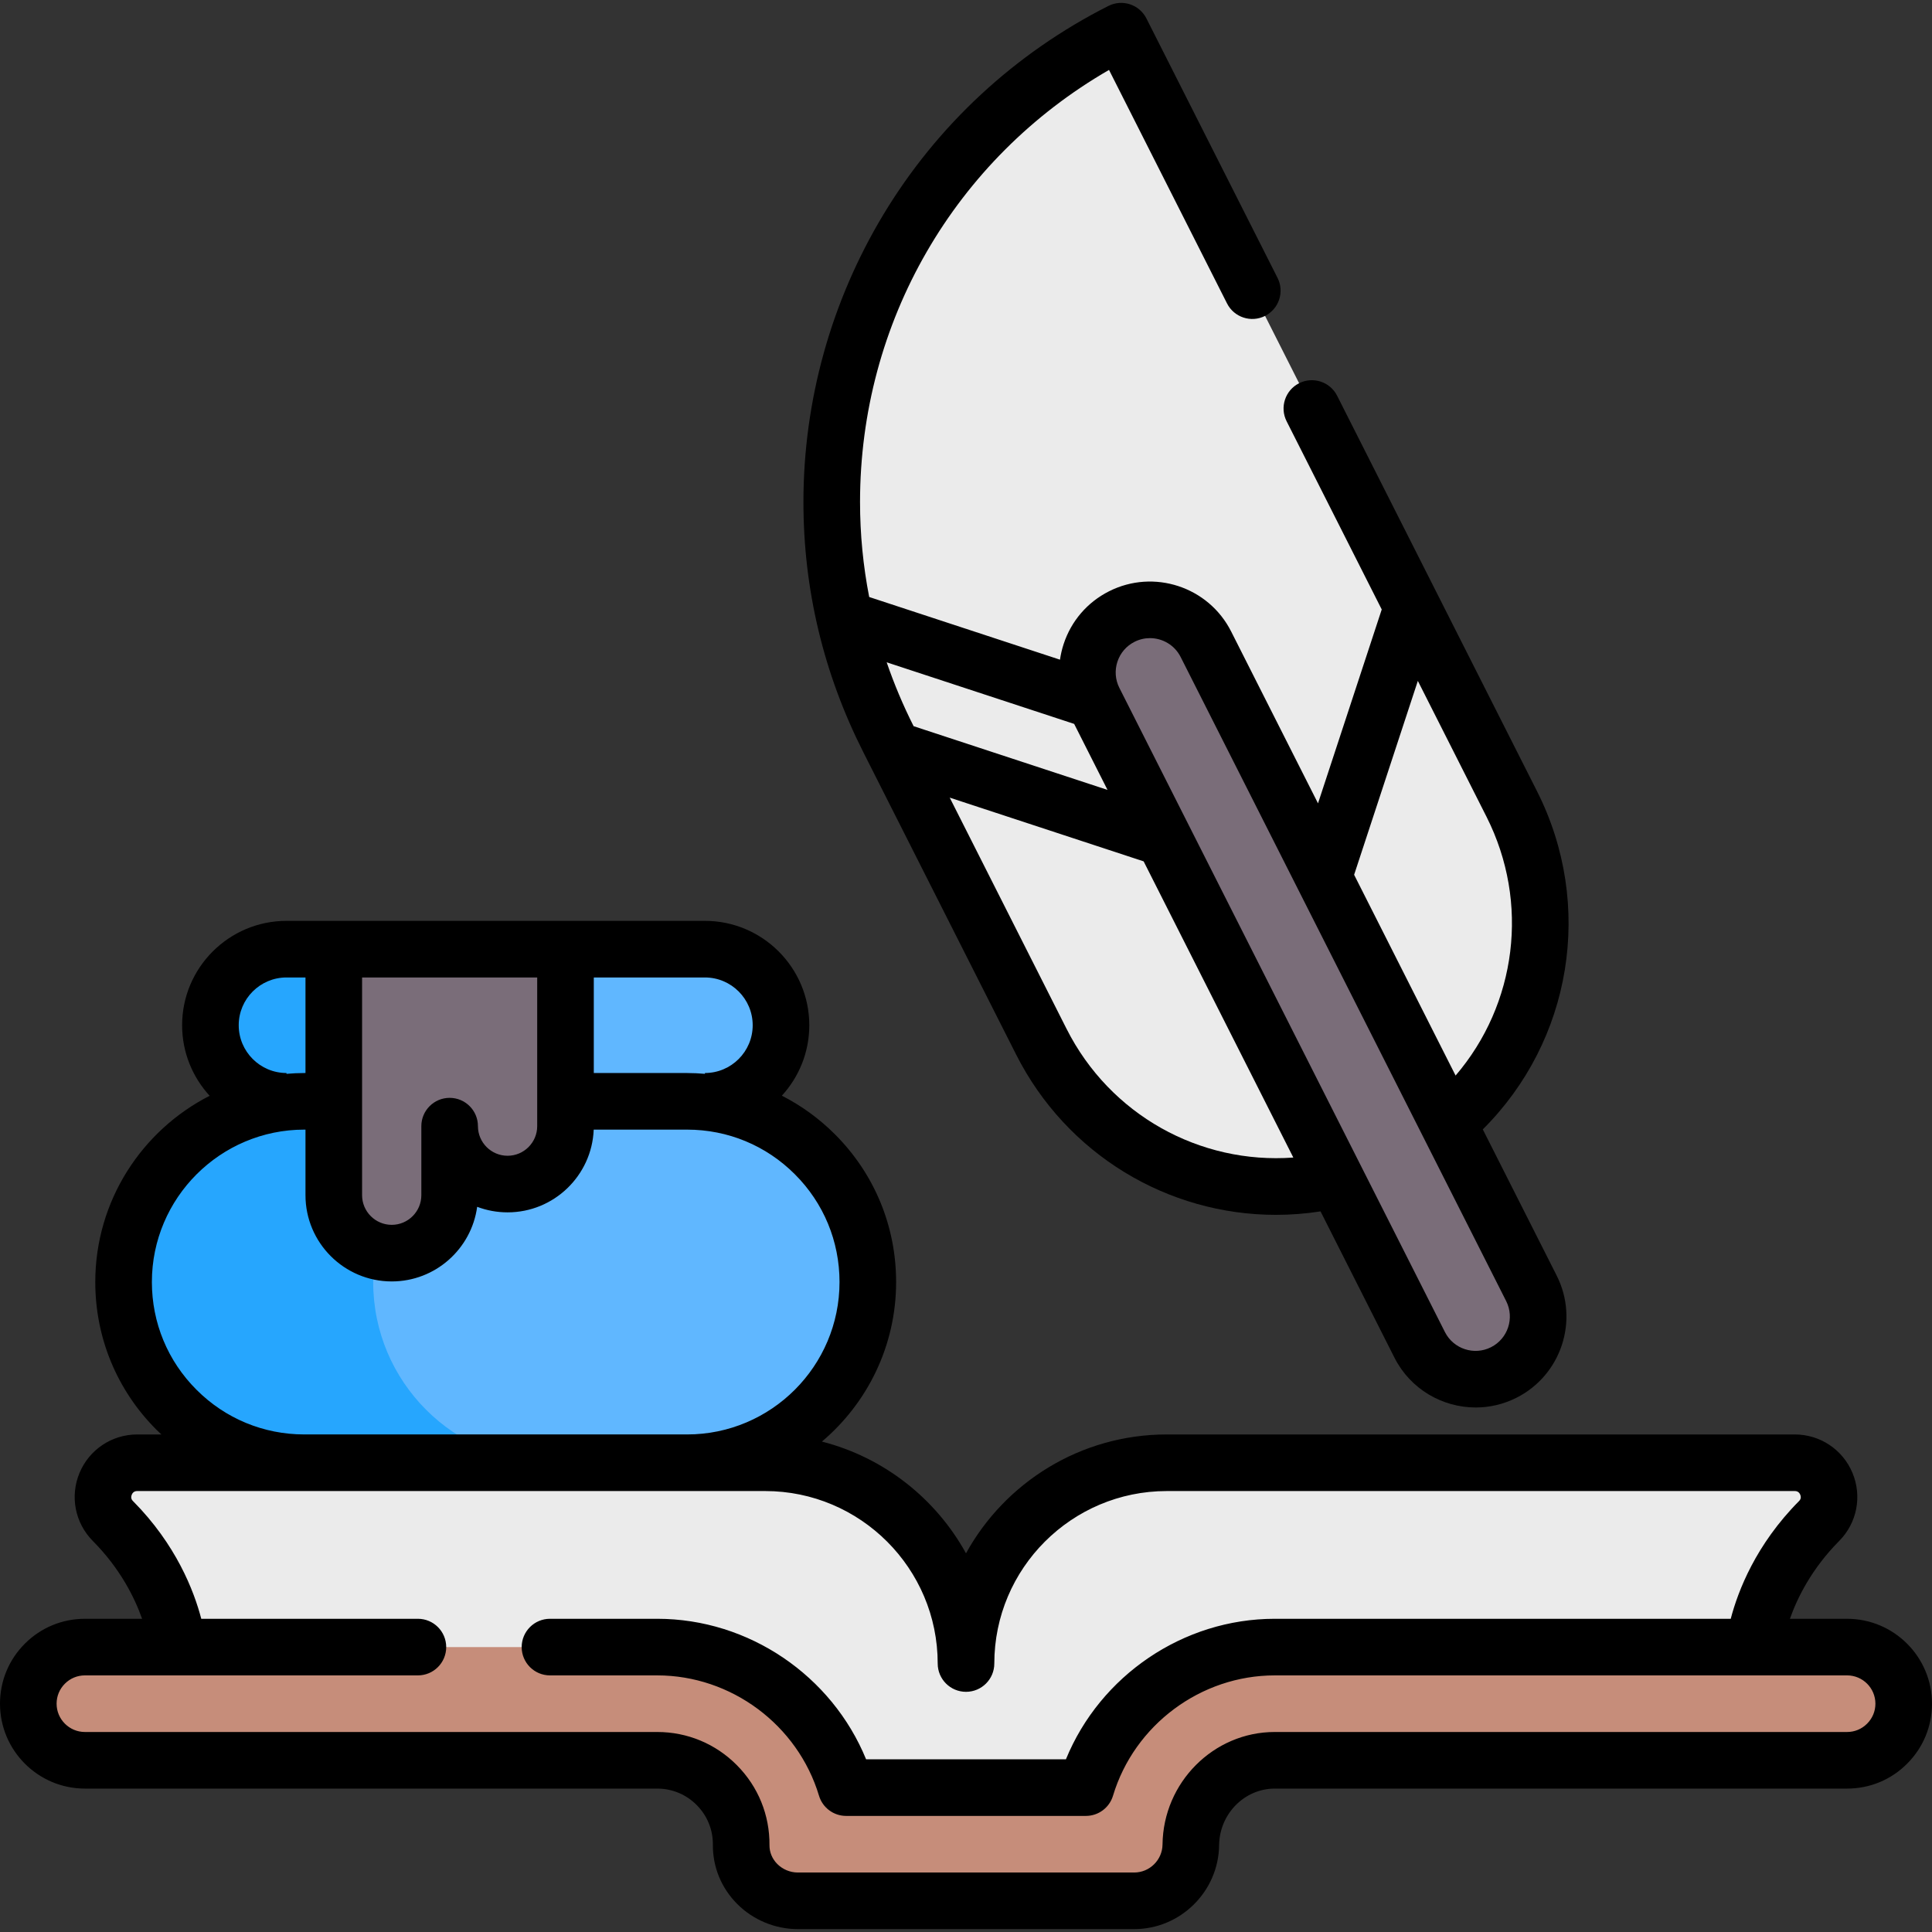 <svg id="Capa_1" enable-background="new 0 0 512 512" height="512" viewBox="0 0 512 512" width="512" xmlns="http://www.w3.org/2000/svg"><rect x="0" y="0" width="512" height="512" fill="#333333" stroke="none"/><g><g><path d="m186.811 251.539h-110.889c-11.134 0-20.16 9.026-20.16 20.16 0 11.134 9.026 20.16 20.16 20.16h110.889c11.134 0 20.16-9.026 20.16-20.16 0-11.134-9.026-20.16-20.16-20.16z" fill="#60b7ff"/><path d="m110.372 285.947c3.651 3.651 8.681 5.911 14.253 5.911h-48.703c-5.561 0-10.613-2.26-14.253-5.911-3.651-3.651-5.911-8.681-5.911-14.253 0-11.133 9.032-20.154 20.165-20.154h48.703c-11.133 0-20.154 9.021-20.154 20.154-.001 5.572 2.249 10.602 5.9 14.253z" fill="#26a6fe"/><g><path d="m369.801 306.889c34.424-17.398 48.226-59.408 30.828-93.831l-103.505-204.799c-68.848 34.796-96.452 118.815-61.656 187.663l40.502 80.139c17.398 34.423 59.407 48.226 93.831 30.828z" fill="#ebebeb"/><path d="m398.522 363.717c8.178-4.133 11.457-14.114 7.324-22.292l-86.275-170.706c-4.133-8.178-14.114-11.457-22.292-7.324s-11.457 14.114-7.324 22.292l86.275 170.706c4.133 8.178 14.114 11.457 22.292 7.324z" fill="#7a6d79"/></g><path d="m47.164 436.493s-1.375-17.412-17.241-33.403c-5.673-5.718-1.613-15.445 6.442-15.445h166.428c29.385 0 53.207 23.821 53.207 53.207 0-29.385 23.821-53.207 53.207-53.207h166.428c8.055 0 12.115 9.726 6.442 15.445-15.866 15.992-17.241 33.403-17.241 33.403v15h-142.243l-25.273 41.235h-81.14l-17.292-35.914-140.997-6.651z" fill="#ebebeb"/><path d="m300.58 503.733h-89.16c-8.208 0-15.073-6.594-15.001-14.802.108-12.354-9.91-22.438-22.239-22.438h-151.68c-8.284 0-15-6.716-15-15 0-8.284 6.716-15 15-15h151.68c23.594 0 43.584 15.722 50.045 37.24h63.549c6.461-21.518 26.451-37.24 50.045-37.24h151.681c8.284 0 15 6.716 15 15 0 8.284-6.716 15-15 15h-151.68c-12.329 0-22.098 10.089-22.241 22.417-.095 8.202-6.774 14.823-14.999 14.823z" fill="#c68d7a"/><path d="m182.088 291.858-50.722-20.16-50.722 20.16c-26.451 0-47.893 21.442-47.893 47.893 0 26.451 21.442 47.893 47.893 47.893h101.443c26.451 0 47.893-21.442 47.893-47.893.001-26.45-21.441-47.893-47.892-47.893z" fill="#60b7ff"/><path d="m112.93 373.614c8.66 8.671 20.642 14.03 33.866 14.03h-66.15c-13.224 0-25.195-5.36-33.866-14.03-8.671-8.671-14.03-20.642-14.03-33.866 0-26.447 21.449-47.896 47.896-47.896h66.15c-26.458 0-47.896 21.449-47.896 47.896-.001 13.224 5.359 25.196 14.03 33.866z" fill="#26a6fe"/><path d="m149.863 251.542v46.899c0 8.48-6.867 15.346-15.346 15.346s-15.357-6.867-15.357-15.346v18.297c0 8.48-6.867 15.357-15.346 15.357-8.48 0-15.357-6.877-15.357-15.357v-65.195h61.406z" fill="#7a6d79"/></g><g><path d="m269.276 279.449c13.409 26.528 40.227 42.501 68.874 42.499 3.909 0 7.856-.306 11.805-.915l19.58 38.743c4.236 8.382 12.734 13.222 21.541 13.222 3.65 0 7.354-.832 10.827-2.588 11.855-5.992 16.627-20.512 10.635-32.368l-19.582-38.744c23.581-23.461 29.604-59.468 14.366-89.625l-52.97-104.8c-1.869-3.697-6.383-5.178-10.076-3.31-3.697 1.868-5.18 6.38-3.311 10.077l25.208 49.875-16.886 51.38-23.025-45.557c-5.991-11.856-20.512-16.627-32.368-10.635-5.743 2.903-10.013 7.868-12.021 13.982-.448 1.363-.764 2.747-.964 4.138l-50.563-16.612c-1.606-8.237-2.427-16.639-2.427-25.173 0-47.691 25.096-90.905 65.983-114.508l31.273 61.881c1.868 3.697 6.382 5.179 10.076 3.311 3.697-1.868 5.18-6.38 3.311-10.077l-34.75-68.76c-1.868-3.697-6.377-5.179-10.076-3.311-24.762 12.513-45.382 31.633-59.632 55.291-13.859 23.011-21.186 49.351-21.186 76.173 0 23.159 5.335 45.457 15.856 66.273zm13.387-6.766-30.98-61.303 51.391 16.89 39.67 78.493c-24.765 1.824-48.561-11.29-60.081-34.08zm93.08-92.239 18.193 35.995c11.519 22.797 7.968 49.736-8.188 68.593l-26.891-53.207zm-79.618-5.079c.758-2.307 2.369-4.181 4.536-5.276 1.312-.663 2.709-.977 4.087-.977 3.323 0 6.53 1.827 8.129 4.99l86.275 170.706c2.261 4.474.46 9.954-4.014 12.215-4.477 2.263-9.955.46-12.216-4.013l-86.274-170.706c-1.095-2.168-1.281-4.632-.523-6.939zm-11.462 16.478 8.841 17.492-51.388-16.889c-2.79-5.531-5.164-11.179-7.136-16.926z"/><path d="m489.5 428.996h-15.153c1.97-5.587 5.776-13.289 13.054-20.624 4.723-4.76 6.107-11.836 3.529-18.027-2.581-6.196-8.584-10.2-15.295-10.2h-166.429c-22.893 0-42.866 12.738-53.206 31.498-7.998-14.511-21.763-25.413-38.182-29.61 12.015-10.168 19.663-25.344 19.663-42.28 0-14.803-5.764-28.712-16.224-39.16-4.185-4.189-8.929-7.61-14.057-10.225 4.512-4.924 7.271-11.48 7.271-18.669 0-15.251-12.408-27.66-27.659-27.66h-110.89c-15.251 0-27.659 12.408-27.659 27.66 0 7.202 2.77 13.768 7.296 18.695-17.968 9.168-30.309 27.844-30.309 49.358 0 14.803 5.764 28.712 16.224 39.16.422.422.859.825 1.292 1.232h-6.4c-6.711 0-12.714 4.004-15.295 10.2-2.578 6.192-1.193 13.268 3.529 18.027 7.281 7.339 11.087 15.045 13.056 20.625h-15.156c-6.008 0-11.655 2.339-15.893 6.576-4.26 4.245-6.607 9.9-6.607 15.924 0 12.406 10.094 22.5 22.5 22.5h151.68c3.955 0 7.672 1.553 10.466 4.372 2.792 2.817 4.31 6.546 4.274 10.504-.05 5.88 2.227 11.442 6.409 15.661 4.224 4.26 10.089 6.703 16.091 6.703h89.16c12.258 0 22.351-9.977 22.499-22.245.094-8.268 6.707-14.995 14.741-14.995h151.68c6.017 0 11.668-2.346 15.893-6.586 4.261-4.244 6.607-9.896 6.607-15.914 0-12.407-10.094-22.5-22.5-22.5zm-290.029-157.297c0 6.98-5.679 12.66-12.659 12.66v.215c-1.562-.131-3.135-.211-4.722-.211h-24.727v-25.323h29.448c6.981-.001 12.66 5.678 12.66 12.659zm-57.108-12.657v39.399c0 4.326-3.52 7.846-7.847 7.846-4.333 0-7.857-3.52-7.857-7.846 0-4.142-3.357-7.5-7.5-7.5s-7.5 3.358-7.5 7.5v18.297c0 4.332-3.52 7.857-7.846 7.857-4.333 0-7.857-3.525-7.857-7.857v-57.695h46.407zm-79.1 12.657c0-6.98 5.679-12.66 12.659-12.66h5.034v25.323h-.306c-1.594 0-3.168.083-4.729.216v-.22c-6.98 0-12.658-5.679-12.658-12.659zm-23.013 68.053c0-22.271 18.124-40.39 40.4-40.39h.306v17.375c0 12.603 10.254 22.857 22.857 22.857 11.553 0 21.131-8.624 22.639-19.775 2.509.948 5.228 1.468 8.064 1.468 12.289 0 22.337-9.753 22.823-21.924h24.75c10.793 0 20.934 4.201 28.561 11.836 7.629 7.62 11.83 17.761 11.83 28.553 0 22.271-18.119 40.39-40.391 40.39h-101.439c-10.8 0-20.943-4.201-28.57-11.836-7.629-7.62-11.83-17.761-11.83-28.554zm454.536 117.05c-1.409 1.414-3.286 2.193-5.286 2.193h-151.68c-16.212 0-29.554 13.379-29.739 29.819-.05 4.092-3.415 7.421-7.501 7.421h-89.16c-2.029 0-4.012-.825-5.438-2.264-1.346-1.357-2.078-3.123-2.062-4.969.071-7.986-2.99-15.513-8.621-21.194-5.632-5.683-13.133-8.813-21.119-8.813h-151.68c-4.136 0-7.5-3.365-7.5-7.5 0-2.007.779-3.887 2.204-5.307 1.414-1.414 3.295-2.193 5.296-2.193h88.25c4.143 0 7.5-3.358 7.5-7.5s-3.357-7.5-7.5-7.5h-57.412c-1.937-7.419-6.671-19.679-18.09-31.189-.181-.182-.73-.735-.33-1.695.267-.642.754-.967 1.447-.967h166.429c25.202 0 45.706 20.504 45.706 45.707 0 4.142 3.357 7.5 7.5 7.5s7.5-3.358 7.5-7.5c0-25.203 20.504-45.707 45.706-45.707h166.429c.693 0 1.181.325 1.447.967.4.959-.149 1.513-.33 1.695-11.419 11.51-16.153 23.77-18.09 31.189h-120.842c-24.26 0-46.262 15.057-55.342 37.24h-52.957c-9.08-22.183-31.082-37.24-55.342-37.24h-28.43c-4.143 0-7.5 3.358-7.5 7.5s3.357 7.5 7.5 7.5h28.43c19.593 0 37.221 13.118 42.868 31.9.953 3.17 3.872 5.34 7.183 5.34h63.539c3.311 0 6.229-2.17 7.183-5.34 5.647-18.782 23.275-31.9 42.868-31.9h151.68c4.136 0 7.5 3.365 7.5 7.5 0 2.001-.779 3.878-2.214 5.307z"/></g></g></svg>